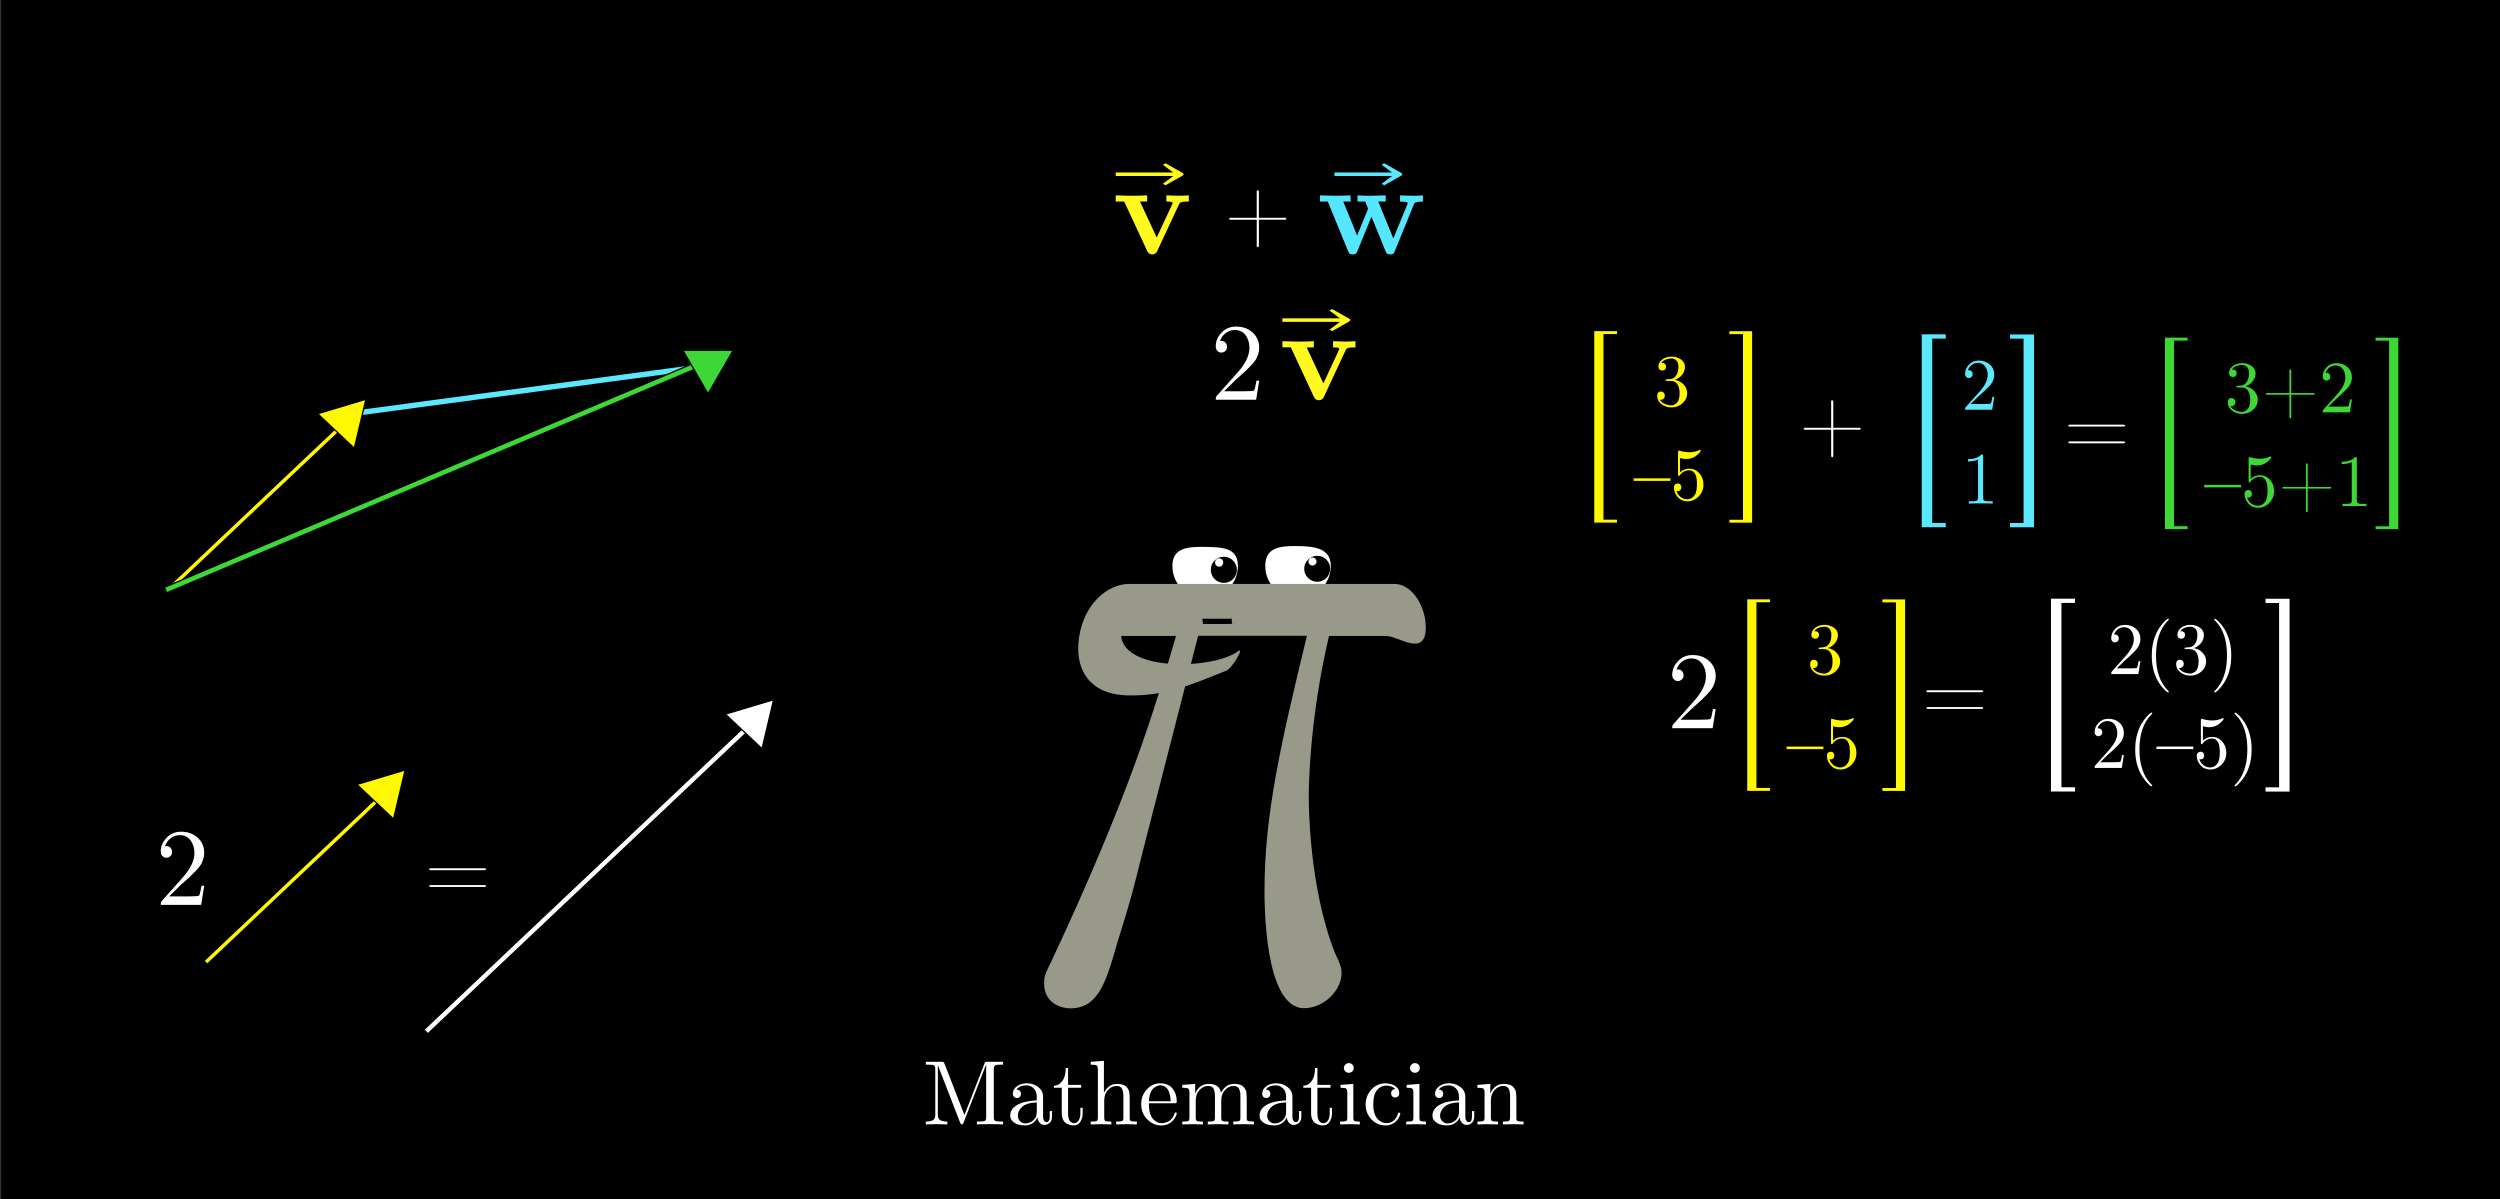 <?xml version="1.0" encoding="utf-8"?>
<!-- Generator: Adobe Illustrator 25.2.3, SVG Export Plug-In . SVG Version: 6.00 Build 0)  -->
<svg version="1.1" id="Layer_1" xmlns="http://www.w3.org/2000/svg" xmlns:xlink="http://www.w3.org/1999/xlink" x="0px" y="0px"
	 viewBox="0 0 1920 921" style="enable-background:new 0 0 1920 921;" xml:space="preserve">
<rect x="0" y="0" width="1920" height="921" fill="#333333" stroke="none"/>
<style type="text/css">
	.st0{fill:#FFFFFF;stroke:#000000;stroke-width:3;}
	.st1{fill:#999989;}
	.st2{fill:#FFFFFF;}
	.st3{fill:#FFF91F;}
	.st4{fill:#55E7FF;}
	.st5{fill:#5AE8FF;}
	.st6{fill:#FFF800;stroke:#000000;stroke-miterlimit:10;}
	.st7{fill:#3DD835;stroke:#000000;stroke-miterlimit:10;}
	.st8{fill:#FFFFFF;stroke:#000000;stroke-miterlimit:10;}
	.st9{fill:#FFF800;}
	.st10{fill:#3DD835;}
</style>
<g>
	<rect x="1.5" y="0.5" width="1919" height="920"/>
	<path d="M1920,1v919H2V1H1920 M1921,0H1v921h1920V0L1921,0z"/>
</g>
<path class="st0" d="M945.48,451.19l0.97-0.01l0.58-0.78c3.23-4.35,5.18-9.94,5.18-15.82c0-3.67-0.77-6.65-2.32-8.99
	c-1.56-2.35-3.78-3.89-6.35-4.9c-4.94-1.94-11.6-2.06-18.36-2.19l-0.17,0l0,0h-0.02c-6.22-0.06-12.66,0.04-17.54,2.06
	c-2.51,1.04-4.69,2.62-6.23,4.99c-1.53,2.36-2.31,5.35-2.31,9.03c0,5.98,1.94,11.88,5.64,16.3l0.59,0.7l0.92-0.01L945.48,451.19z"/>
<path class="st0" d="M1016.82,451.19l0.97-0.01l0.58-0.78c3.23-4.35,5.18-9.94,5.18-15.82c0-3.72-0.89-6.76-2.6-9.16
	c-1.7-2.4-4.09-4.01-6.8-5.09c-5.32-2.14-12.3-2.41-18.99-2.47h-0.01h-0.01c-6.23,0-12.41,0.26-17.04,2.48
	c-2.38,1.14-4.39,2.81-5.79,5.23c-1.38,2.4-2.08,5.38-2.08,9.03c0,5.98,1.94,11.88,5.64,16.3l0.59,0.7l0.92-0.01L1016.82,451.19z"/>
<path d="M936.12,428.9c-1.95,0.13-3.37,1.95-2.85,4.02c0.26,1.04,1.17,1.95,2.2,2.2c2.33,0.65,4.41-1.43,3.89-3.89
	c-0.26-1.17-1.17-2.08-2.33-2.33C936.77,428.9,936.51,428.9,936.12,428.9l3.76-1.3c6.23,0,11.02,5.58,9.86,12.06
	c-0.78,3.89-3.89,7-7.78,7.78c-6.36,1.3-12.06-3.63-12.06-9.86c0-5.58,4.54-9.99,9.99-9.99"/>
<path d="M1007.85,428.13c-1.69,0.13-2.98,1.43-2.98,3.11c0,1.69,1.43,3.11,3.11,3.11c1.69,0,3.11-1.43,3.11-3.11
	c0-1.69-1.43-3.11-3.11-3.11H1007.85l3.76-1.3c5.58,0,9.99,4.54,9.99,9.99c0,5.45-4.54,9.99-9.99,9.99s-9.99-4.54-9.99-9.99
	c0-5.45,4.54-9.99,9.99-9.99"/>
<path class="st1" d="M920.17,488.29h83.53c-19.97,82.75-32.56,136.71-32.56,195.85c0,10.38,0,90.14,30.35,90.14
	c15.56,0,28.79-14.01,28.79-26.59c0-3.63,0-5.19-5.19-16.21c-19.97-50.97-19.97-114.53-19.97-119.72c0-4.41,0-56.94,15.56-123.35
	h43.84c9.6,0,30.48,16.99,30.48-6.61c0-16.21-10.64-33.33-23.87-33.33H866.99c-16.99,0-36.71,16.73-38.78,45.91
	c-1.43,19.84,8.17,39.17,38.39,39.69c29.31,0.52,48.12-8.3,75.1-18.94c4.8-1.95,14.14-18.55,9.47-15.18
	c-19.59,14.53-87.68,15.82-90.14-11.54h42.15c-16.21,55.38-34.76,119.72-95.33,249.03c-5.97,11.8-5.97,13.36-5.97,17.77
	c0,15.56,13.36,19.2,19.97,19.2c21.4,0,27.37-19.2,36.19-50.2c11.8-37.74,11.8-39.17,19.2-68.74L920.17,488.29z"/>
<path d="M923.93,479.21c7.13,0,2.46,0.13,17.51,0c13.36-0.13,0.52-0.13,4.8-0.26l-0.39-4.02c-4.8,0.13,3.5,0.26-3.5,0.26
	c-5.06,0-11.02,0-18.94,0"/>
<g>
	<path class="st2" d="M711.03,863.56v-2.2c1.7,0,3.08-0.17,4.16-0.5c1.08-0.33,1.82-0.81,2.22-1.44c0.4-0.63,0.65-1.16,0.74-1.58
		c0.09-0.42,0.14-0.99,0.14-1.7v-35.19c0-1.35-0.29-2.24-0.88-2.66s-2.15-0.64-4.69-0.64h-1.69v-2.2h11.9
		c0.85,0,1.39,0.07,1.62,0.22c0.23,0.15,0.52,0.59,0.86,1.32l15.27,39.42l15.41-39.62c0.23-0.66,0.45-1.05,0.67-1.17
		c0.22-0.11,0.77-0.17,1.67-0.17h11.9v2.2h-1.65c-2.5,0-4.03,0.21-4.6,0.64c-0.57,0.42-0.86,1.31-0.86,2.66v37.08
		c0,1.35,0.29,2.25,0.86,2.68c0.57,0.43,2.11,0.65,4.6,0.65h1.65v2.2c-1.73-0.14-5.07-0.21-10.01-0.21c-4.99,0-8.35,0.07-10.08,0.21
		v-2.2h1.69c2.5,0,4.03-0.21,4.59-0.64c0.56-0.42,0.84-1.32,0.84-2.7v-40.38h-0.07l-17.3,44.57c-0.32,0.89-0.75,1.34-1.27,1.34
		c-0.57,0-1.04-0.52-1.41-1.55l-16.99-43.81h-0.07v37.94c0,0.71,0.05,1.28,0.14,1.7c0.09,0.42,0.34,0.95,0.74,1.58
		c0.4,0.63,1.14,1.11,2.22,1.44s2.46,0.5,4.16,0.5v2.2c-4.93-0.14-7.68-0.21-8.24-0.21C718.7,863.35,715.96,863.42,711.03,863.56z"
		/>
	<path class="st2" d="M775.85,856.83c0-4,2.39-7.05,7.18-9.17c2.87-1.36,7.28-2.21,13.21-2.57v-2.57c0-2.9-0.8-5.13-2.41-6.67
		c-1.61-1.54-3.43-2.31-5.46-2.31c-3.48,0-6.05,1.09-7.72,3.27c1.35,0.05,2.26,0.42,2.75,1.12s0.73,1.4,0.73,2.11
		c0,0.94-0.28,1.71-0.84,2.32c-0.56,0.61-1.32,0.91-2.27,0.91c-0.91,0-1.66-0.29-2.25-0.88c-0.6-0.58-0.89-1.39-0.89-2.42
		c0-2.29,1.04-4.2,3.11-5.71c2.07-1.51,4.58-2.27,7.54-2.27c3.98,0,7.29,1.29,9.95,3.88c0.83,0.8,1.45,1.72,1.86,2.74
		c0.41,1.03,0.64,1.88,0.69,2.55c0.05,0.67,0.07,1.67,0.07,3v14.07c0,0.27,0.05,0.64,0.14,1.1c0.09,0.46,0.35,0.98,0.77,1.56
		c0.42,0.58,0.99,0.88,1.69,0.88c1.69,0,2.52-1.5,2.49-4.5v-3.95h1.75v3.96c0,2.5-0.65,4.24-1.96,5.22
		c-1.3,0.98-2.56,1.46-3.76,1.46c-1.56,0-2.83-0.58-3.81-1.73s-1.55-2.51-1.68-4.08c-0.75,1.8-1.97,3.28-3.67,4.44
		s-3.71,1.74-6.02,1.74c-1.68,0-3.31-0.21-4.9-0.64c-1.58-0.43-3.02-1.23-4.33-2.42C776.51,860.11,775.85,858.62,775.85,856.83z
		 M781.7,856.76c0,1.76,0.57,3.21,1.72,4.34c1.14,1.13,2.52,1.7,4.13,1.7c2.08,0,4.05-0.76,5.91-2.29c1.86-1.53,2.79-3.8,2.79-6.81
		v-7.06c-5.19,0.18-8.92,1.31-11.17,3.38C782.83,852.09,781.7,854.34,781.7,856.76z"/>
	<path class="st2" d="M809.45,835.39v-1.55c2.15-0.09,3.95-0.9,5.38-2.42c1.43-1.52,2.4-3.23,2.89-5.11
		c0.49-1.88,0.76-3.91,0.81-6.09h1.75v12.96h10.08v2.2h-10.08v19.59c0,5.07,1.58,7.61,4.75,7.61c1.35,0,2.48-0.69,3.37-2.08
		s1.34-3.32,1.34-5.8v-3.89h1.75v4.02c0,2.54-0.58,4.76-1.75,6.66c-1.17,1.9-2.91,2.85-5.23,2.85c-0.85,0-1.69-0.11-2.53-0.33
		s-1.8-0.61-2.89-1.17c-1.09-0.56-1.97-1.54-2.65-2.92c-0.68-1.39-1.01-3.09-1.01-5.11v-19.43H809.45z"/>
	<path class="st2" d="M837.69,863.56v-2.2c2.5,0,4.03-0.15,4.61-0.46s0.86-1.22,0.86-2.73v-36.6c0-1.74-0.3-2.83-0.91-3.26
		c-0.61-0.43-2.13-0.65-4.56-0.65v-2.2l10.11-0.76v24.48h0.07c0.76-1.69,1.98-3.24,3.68-4.64c1.7-1.4,3.85-2.1,6.47-2.1
		c3.53,0,6,0.87,7.39,2.61c1.03,1.17,1.66,2.41,1.87,3.71c0.22,1.31,0.33,3.65,0.33,7.04v13.43c0.05,0.98,0.45,1.59,1.2,1.8
		c0.76,0.22,2.19,0.33,4.3,0.33v2.2c-4.79-0.14-7.43-0.21-7.91-0.21c-0.37,0-3.02,0.07-7.94,0.21v-2.2c2.5,0,4.04-0.15,4.63-0.46
		c0.58-0.31,0.88-1.22,0.88-2.73v-16.38c0-2.38-0.37-4.28-1.1-5.68c-0.73-1.41-2.11-2.11-4.13-2.11c-2.43,0-4.62,1.02-6.57,3.06
		s-2.92,4.77-2.92,8.21v12.91c0,1.51,0.29,2.42,0.88,2.73c0.58,0.31,2.11,0.46,4.59,0.46v2.2c-4.79-0.14-7.42-0.21-7.88-0.21
		C845.27,863.35,842.62,863.42,837.69,863.56z"/>
	<path class="st2" d="M876.45,848.05c0-4.42,1.42-8.21,4.26-11.35c2.84-3.14,6.3-4.71,10.39-4.71c4.13,0,7.26,1.33,9.41,4
		c2.14,2.67,3.22,5.92,3.22,9.75c0,0.74-0.09,1.19-0.27,1.33c-0.18,0.14-0.68,0.22-1.48,0.22h-19.67c0,4.8,0.71,8.33,2.13,10.58
		c1.97,3.15,4.62,4.72,7.94,4.72c0.46,0,0.97-0.05,1.52-0.14c0.55-0.09,1.4-0.34,2.53-0.74c1.13-0.4,2.19-1.14,3.19-2.22
		c0.99-1.08,1.78-2.47,2.36-4.17c0.13-0.67,0.42-0.99,0.86-0.96c0.6,0,0.89,0.28,0.89,0.83c0,0.41-0.22,1.08-0.67,2.01
		c-0.45,0.93-1.1,1.94-1.94,3.04c-0.85,1.1-2.09,2.06-3.73,2.88c-1.64,0.82-3.44,1.24-5.42,1.24c-4.13,0-7.74-1.56-10.85-4.69
		C878,856.53,876.45,852.66,876.45,848.05z M882.36,845.75h16.71c0-0.98-0.09-2.02-0.26-3.12c-0.17-1.1-0.5-2.41-1-3.93
		c-0.49-1.52-1.31-2.76-2.46-3.72c-1.15-0.96-2.57-1.44-4.26-1.44c-0.76,0-1.54,0.16-2.36,0.48c-0.81,0.32-1.71,0.87-2.7,1.65
		c-0.99,0.78-1.82,2.05-2.51,3.81C882.84,841.23,882.45,843.32,882.36,845.75z"/>
	<path class="st2" d="M907.98,863.56v-2.2c2.51,0,4.06-0.15,4.64-0.46c0.58-0.31,0.87-1.22,0.87-2.73v-18.86
		c0-1.74-0.31-2.83-0.92-3.26c-0.61-0.44-2.14-0.65-4.59-0.65v-2.2l9.91-0.76l0,7.39c2.21-4.93,5.69-7.39,10.44-7.39
		c5.51,0,8.64,2.29,9.4,6.87c0.8-1.79,2.05-3.38,3.73-4.78c1.69-1.4,3.85-2.1,6.48-2.1c3.53,0,6,0.87,7.39,2.61
		c1.03,1.17,1.65,2.41,1.86,3.71c0.21,1.31,0.31,3.65,0.31,7.04v13.43c0.05,0.98,0.45,1.59,1.2,1.8c0.76,0.22,2.19,0.33,4.3,0.33
		v2.2c-4.79-0.14-7.42-0.21-7.88-0.21c-0.37,0-3.03,0.07-7.98,0.21v-2.2c2.5,0,4.04-0.15,4.63-0.46c0.58-0.31,0.88-1.22,0.88-2.73
		v-16.38c0-2.38-0.37-4.28-1.1-5.68c-0.73-1.41-2.11-2.11-4.13-2.11c-2.43,0-4.62,1.02-6.57,3.06c-1.95,2.04-2.92,4.77-2.92,8.21
		v12.91c0,1.51,0.29,2.42,0.88,2.73c0.58,0.31,2.13,0.46,4.63,0.46v2.2c-4.79-0.14-7.43-0.21-7.91-0.21c-0.37,0-3.02,0.07-7.94,0.21
		v-2.2c2.5,0,4.04-0.15,4.63-0.46c0.58-0.31,0.88-1.22,0.88-2.73v-16.38c0-2.38-0.37-4.28-1.1-5.68c-0.74-1.41-2.11-2.11-4.14-2.11
		c-2.44,0-4.63,1.02-6.58,3.06s-2.93,4.77-2.93,8.21v12.91c0,1.51,0.29,2.42,0.88,2.73c0.59,0.31,2.13,0.46,4.62,0.46v2.2
		c-4.8-0.14-7.43-0.21-7.89-0.21C915.58,863.35,912.92,863.42,907.98,863.56z"/>
	<path class="st2" d="M967.34,856.83c0-4,2.39-7.05,7.18-9.17c2.87-1.36,7.28-2.21,13.21-2.57v-2.57c0-2.9-0.8-5.13-2.41-6.67
		c-1.61-1.54-3.43-2.31-5.46-2.31c-3.48,0-6.05,1.09-7.72,3.27c1.35,0.05,2.26,0.42,2.75,1.12c0.49,0.7,0.73,1.4,0.73,2.11
		c0,0.94-0.28,1.71-0.84,2.32c-0.56,0.61-1.32,0.91-2.27,0.91c-0.91,0-1.66-0.29-2.25-0.88c-0.6-0.58-0.89-1.39-0.89-2.42
		c0-2.29,1.04-4.2,3.11-5.71c2.07-1.51,4.58-2.27,7.54-2.27c3.98,0,7.29,1.29,9.95,3.88c0.83,0.8,1.45,1.72,1.86,2.74
		c0.42,1.03,0.64,1.88,0.69,2.55c0.05,0.67,0.07,1.67,0.07,3v14.07c0,0.27,0.04,0.64,0.14,1.1c0.09,0.46,0.35,0.98,0.77,1.56
		c0.42,0.58,0.99,0.88,1.69,0.88c1.69,0,2.52-1.5,2.49-4.5v-3.95h1.75v3.96c0,2.5-0.65,4.24-1.96,5.22
		c-1.3,0.98-2.56,1.46-3.76,1.46c-1.56,0-2.83-0.58-3.81-1.73s-1.54-2.51-1.68-4.08c-0.75,1.8-1.97,3.28-3.67,4.44
		s-3.71,1.74-6.02,1.74c-1.68,0-3.31-0.21-4.9-0.64c-1.58-0.43-3.02-1.23-4.33-2.42C968,860.11,967.34,858.62,967.34,856.83z
		 M973.19,856.76c0,1.76,0.57,3.21,1.72,4.34c1.14,1.13,2.52,1.7,4.13,1.7c2.08,0,4.05-0.76,5.91-2.29c1.86-1.53,2.79-3.8,2.79-6.81
		v-7.06c-5.19,0.18-8.92,1.31-11.17,3.38C974.31,852.09,973.19,854.34,973.19,856.76z"/>
	<path class="st2" d="M1000.94,835.39v-1.55c2.16-0.09,3.95-0.9,5.38-2.42s2.4-3.23,2.89-5.11c0.49-1.88,0.76-3.91,0.81-6.09h1.75
		v12.96h10.08v2.2h-10.08v19.59c0,5.07,1.58,7.61,4.75,7.61c1.35,0,2.48-0.69,3.37-2.08c0.89-1.39,1.34-3.32,1.34-5.8v-3.89h1.75
		v4.02c0,2.54-0.58,4.76-1.75,6.66c-1.17,1.9-2.91,2.85-5.23,2.85c-0.85,0-1.69-0.11-2.53-0.33s-1.8-0.61-2.89-1.17
		c-1.09-0.56-1.97-1.54-2.65-2.92c-0.68-1.39-1.01-3.09-1.01-5.11v-19.43H1000.94z"/>
	<path class="st2" d="M1029.25,863.56v-2.2c2.5,0,4.04-0.15,4.61-0.46c0.57-0.31,0.86-1.22,0.86-2.73v-18.92
		c0-1.74-0.29-2.82-0.88-3.23c-0.58-0.41-2.02-0.62-4.32-0.62v-2.2l9.83-0.76v25.8c0,1.4,0.25,2.27,0.76,2.61
		c0.5,0.34,1.9,0.52,4.2,0.52v2.2c-4.79-0.14-7.23-0.21-7.33-0.21C1036.34,863.35,1033.76,863.42,1029.25,863.56z M1032.1,820.16
		c0-0.94,0.38-1.79,1.13-2.56c0.75-0.77,1.65-1.15,2.68-1.15c1.04,0,1.92,0.35,2.65,1.05c0.73,0.7,1.1,1.59,1.1,2.68
		s-0.37,1.98-1.1,2.68c-0.73,0.7-1.62,1.05-2.65,1.05c-1.11,0-2.02-0.38-2.74-1.13C1032.46,822.02,1032.1,821.15,1032.1,820.16z"/>
	<path class="st2" d="M1053.28,859.7c-2.98-3.1-4.47-6.89-4.47-11.36c0-4.47,1.47-8.31,4.4-11.53c2.93-3.22,6.56-4.82,10.87-4.82
		c2.81,0,5.27,0.68,7.39,2.05c2.11,1.36,3.17,3.2,3.17,5.52c0,1.03-0.29,1.84-0.88,2.42c-0.58,0.58-1.33,0.88-2.23,0.88
		c-0.96,0-1.73-0.3-2.3-0.92c-0.57-0.61-0.85-1.39-0.85-2.33c0-0.41,0.07-0.83,0.2-1.24c0.13-0.41,0.45-0.84,0.96-1.28
		c0.5-0.44,1.19-0.69,2.06-0.76c-1.66-1.73-4.09-2.59-7.31-2.59c-0.05,0-0.09,0-0.14,0c-2.38,0-4.56,1.13-6.53,3.38
		c-1.97,2.25-2.96,5.95-2.96,11.1c0,2.69,0.33,5.02,0.98,6.98s1.52,3.45,2.6,4.46c1.08,1.01,2.14,1.75,3.2,2.22
		c1.05,0.47,2.1,0.71,3.13,0.71c4.54,0,7.58-2.47,9.11-7.43c0.13-0.46,0.41-0.69,0.83-0.69c0.61,0,0.92,0.23,0.92,0.69
		c0,0.23-0.09,0.64-0.27,1.24c-0.18,0.6-0.55,1.36-1.12,2.3c-0.56,0.94-1.24,1.82-2.04,2.63c-0.8,0.81-1.9,1.52-3.31,2.11
		c-1.41,0.6-2.99,0.89-4.75,0.89C1059.82,864.35,1056.26,862.8,1053.28,859.7z"/>
	<path class="st2" d="M1080,863.56v-2.2c2.5,0,4.04-0.15,4.61-0.46c0.57-0.31,0.86-1.22,0.86-2.73v-18.92
		c0-1.74-0.29-2.82-0.88-3.23c-0.58-0.41-2.02-0.62-4.32-0.62v-2.2l9.84-0.76v25.8c0,1.4,0.25,2.27,0.76,2.61
		c0.5,0.34,1.9,0.52,4.2,0.52v2.2c-4.79-0.14-7.23-0.21-7.33-0.21C1087.1,863.35,1084.52,863.42,1080,863.56z M1082.86,820.16
		c0-0.94,0.38-1.79,1.13-2.56c0.75-0.77,1.65-1.15,2.68-1.15s1.92,0.35,2.66,1.05c0.73,0.7,1.1,1.59,1.1,2.68s-0.37,1.98-1.1,2.68
		c-0.73,0.7-1.62,1.05-2.65,1.05c-1.11,0-2.02-0.38-2.74-1.13S1082.86,821.15,1082.86,820.16z"/>
	<path class="st2" d="M1100.12,856.83c0-4,2.39-7.05,7.18-9.17c2.87-1.36,7.28-2.21,13.21-2.57v-2.57c0-2.9-0.8-5.13-2.41-6.67
		c-1.61-1.54-3.42-2.31-5.46-2.31c-3.48,0-6.05,1.09-7.72,3.27c1.35,0.05,2.26,0.42,2.75,1.12c0.49,0.7,0.73,1.4,0.73,2.11
		c0,0.94-0.28,1.71-0.84,2.32c-0.56,0.61-1.32,0.91-2.27,0.91c-0.91,0-1.66-0.29-2.25-0.88c-0.6-0.58-0.89-1.39-0.89-2.42
		c0-2.29,1.04-4.2,3.11-5.71c2.07-1.51,4.58-2.27,7.54-2.27c3.98,0,7.29,1.29,9.95,3.88c0.83,0.8,1.45,1.72,1.87,2.74
		s0.64,1.88,0.69,2.55c0.05,0.67,0.07,1.67,0.07,3v14.07c0,0.27,0.05,0.64,0.14,1.1c0.09,0.46,0.35,0.98,0.77,1.56
		s0.99,0.88,1.69,0.88c1.68,0,2.52-1.5,2.49-4.5v-3.95h1.75v3.96c0,2.5-0.65,4.24-1.96,5.22c-1.3,0.98-2.56,1.46-3.76,1.46
		c-1.56,0-2.83-0.58-3.81-1.73s-1.55-2.51-1.68-4.08c-0.75,1.8-1.97,3.28-3.67,4.44s-3.71,1.74-6.02,1.74
		c-1.68,0-3.31-0.21-4.89-0.64c-1.58-0.43-3.02-1.23-4.33-2.42S1100.12,858.62,1100.12,856.83z M1105.97,856.76
		c0,1.76,0.57,3.21,1.72,4.34c1.14,1.13,2.52,1.7,4.13,1.7c2.08,0,4.05-0.76,5.91-2.29c1.86-1.53,2.79-3.8,2.79-6.81v-7.06
		c-5.19,0.18-8.92,1.31-11.17,3.38C1107.1,852.09,1105.97,854.34,1105.97,856.76z"/>
	<path class="st2" d="M1134.62,863.56v-2.2c2.51,0,4.06-0.15,4.64-0.46c0.58-0.31,0.87-1.22,0.87-2.73v-18.86
		c0-1.74-0.31-2.83-0.92-3.26c-0.61-0.44-2.14-0.65-4.59-0.65v-2.2l9.91-0.76l0,7.39c2.21-4.93,5.69-7.39,10.44-7.39
		c3.53,0,6,0.87,7.4,2.61c1.03,1.17,1.66,2.41,1.88,3.71c0.22,1.31,0.33,3.65,0.33,7.04v13.43c0.05,0.98,0.45,1.59,1.2,1.8
		c0.76,0.22,2.19,0.33,4.3,0.33v2.2c-4.79-0.14-7.43-0.21-7.91-0.21c-0.37,0-3.01,0.07-7.94,0.21v-2.2c2.5,0,4.04-0.15,4.63-0.46
		c0.58-0.31,0.88-1.22,0.88-2.73v-16.38c0-2.38-0.37-4.28-1.1-5.68c-0.74-1.41-2.11-2.11-4.14-2.11c-2.44,0-4.63,1.02-6.58,3.06
		s-2.93,4.77-2.93,8.21v12.91c0,1.51,0.29,2.42,0.88,2.73c0.59,0.31,2.13,0.46,4.62,0.46v2.2c-4.8-0.14-7.43-0.21-7.89-0.21
		C1142.21,863.35,1139.56,863.42,1134.62,863.56z"/>
</g>
<g>
	<path class="st3" d="M856.87,154.79v-4.75c0.66,0,2.48,0.05,5.46,0.15c2.98,0.1,5.02,0.15,6.11,0.15c5.01,0,9.2-0.1,12.56-0.3v4.75
		h-5.49l12.86,27.64l11.77-25.32c0.33-0.66,0.49-1.07,0.49-1.24c0-0.72-1.48-1.09-4.45-1.09c-0.13,0-0.26,0-0.4,0v-4.75
		c4.25,0.2,7.32,0.3,9.2,0.3c2.77,0,5.44-0.1,8.01-0.3v4.75c-2.97,0-4.87,0.15-5.71,0.44c-0.84,0.3-1.44,0.86-1.8,1.68l-16.81,36.05
		c-0.76,1.62-2.01,2.42-3.76,2.42c-1.75,0-3.02-0.84-3.81-2.52l-17.75-38.08H856.87z"/>
</g>
<g>
	<path class="st3" d="M856.86,132.47h44.21l-8.02-5.96l2.07-1.13l13.75,7.8v1.31l-13.75,7.8l-2.07-1.13l8.02-5.98h-44.21V132.47z"/>
</g>
<g>
	<path class="st4" d="M1013.77,154.79v-4.75c6.89,0.2,10.57,0.3,11.03,0.3c4.19,0,8.34-0.1,12.46-0.3v4.75h-5.64l10.63,26.11
		l7.96-19.43c0.26-0.82,0.41-1.27,0.45-1.33c0-0.2-0.71-1.98-2.13-5.34h-5.98v-4.75c3.23,0.2,6.61,0.3,10.14,0.3
		c1.22,0,5.06-0.1,11.52-0.3v4.75h-5.69l11.57,28.34l10.63-25.91c0-0.07,0.05-0.18,0.15-0.35c0.1-0.16,0.17-0.33,0.2-0.49
		c0.03-0.16,0.05-0.28,0.05-0.35c0-0.82-1.96-1.24-5.88-1.24v-4.75c4.45,0.2,7.7,0.3,9.74,0.3c2.83,0,5.44-0.1,7.81-0.3v4.75
		c-1.88,0-3.31,0.1-4.3,0.3c-0.99,0.2-1.62,0.42-1.88,0.67c-0.26,0.25-0.51,0.63-0.74,1.16l-14.59,35.75
		c-0.26,0.76-0.49,1.29-0.69,1.58c-0.2,0.3-0.54,0.56-1.01,0.79c-0.48,0.23-1.11,0.35-1.9,0.35c-1.16,0-1.95-0.2-2.4-0.59
		c-0.45-0.4-0.87-1.1-1.26-2.13l-10.73-26.26l-10.73,26.26c-0.26,0.76-0.5,1.29-0.72,1.58c-0.21,0.3-0.55,0.56-1.01,0.79
		c-0.46,0.23-1.11,0.35-1.93,0.35c-1.15,0-1.95-0.2-2.37-0.59s-0.86-1.1-1.29-2.13l-15.48-37.88H1013.77z"/>
</g>
<g>
	<path class="st5" d="M1024.86,132.47h44.21l-8.02-5.96l2.07-1.13l13.75,7.8v1.31l-13.75,7.8l-2.07-1.13l8.02-5.98h-44.21V132.47z"
		/>
</g>
<g>
	<path class="st3" d="M984.87,266.79v-4.75c0.66,0,2.48,0.05,5.46,0.15c2.98,0.1,5.02,0.15,6.11,0.15c5.01,0,9.2-0.1,12.56-0.3v4.75
		h-5.49l12.86,27.64l11.77-25.32c0.33-0.66,0.49-1.07,0.49-1.24c0-0.72-1.48-1.09-4.45-1.09c-0.13,0-0.26,0-0.4,0v-4.75
		c4.25,0.2,7.32,0.3,9.2,0.3c2.77,0,5.44-0.1,8.01-0.3v4.75c-2.97,0-4.87,0.15-5.71,0.44c-0.84,0.3-1.44,0.86-1.8,1.68l-16.81,36.05
		c-0.76,1.62-2.01,2.42-3.76,2.42c-1.75,0-3.02-0.84-3.81-2.52l-17.75-38.08H984.87z"/>
</g>
<g>
	<path class="st3" d="M984.86,244.47h44.21l-8.02-5.96l2.07-1.13l13.75,7.8v1.31l-13.75,7.8l-2.07-1.13l8.02-5.98h-44.21V244.47z"/>
</g>
<g>
	<path class="st2" d="M944.05,167.99c0-0.53,0.53-0.79,1.58-0.79c0.13,0,0.31,0.01,0.53,0.03c0.23,0.02,0.36,0.03,0.4,0.03h18.61
		v-18.7c0-0.04-0.01-0.17-0.03-0.37c-0.02-0.2-0.03-0.37-0.03-0.5c0-1.06,0.28-1.58,0.85-1.58c0.57,0,0.85,0.53,0.85,1.58v19.57
		h18.64c0.04,0,0.17-0.01,0.39-0.03c0.21-0.02,0.39-0.03,0.52-0.03c1.01,0,1.52,0.26,1.53,0.79c0.01,0.53-0.52,0.79-1.6,0.79
		c-0.13,0-0.29-0.01-0.48-0.03c-0.19-0.02-0.31-0.03-0.35-0.03h-18.64v19.64c0,1.01-0.29,1.52-0.85,1.52
		c-0.57,0-0.85-0.53-0.85-1.58c0-0.13,0.01-0.3,0.03-0.5c0.02-0.2,0.03-0.33,0.03-0.37v-18.7h-18.61c-0.04,0-0.19,0.01-0.44,0.03
		c-0.25,0.02-0.44,0.03-0.56,0.03C944.56,168.78,944.05,168.52,944.05,167.99z"/>
</g>
<g>
	<path class="st2" d="M933.69,307.01c0-1.02,0.05-1.68,0.14-1.98c0.09-0.3,0.36-0.69,0.79-1.15l16.07-18.05
		c5.92-6.66,8.88-12.89,8.88-18.7c0-3.75-0.98-6.97-2.95-9.66c-1.97-2.69-4.76-4.03-8.36-4.03c-2.45,0-4.72,0.75-6.79,2.24
		c-2.07,1.5-3.58,3.58-4.54,6.24c0.16-0.05,0.53-0.08,1.09-0.08c1.37,0,2.45,0.44,3.21,1.33c0.77,0.89,1.15,1.93,1.15,3.12
		c0,1.52-0.48,2.65-1.44,3.39c-0.96,0.74-1.91,1.1-2.85,1.1c-0.38,0-0.82-0.04-1.31-0.12c-0.5-0.08-1.14-0.52-1.92-1.31
		c-0.78-0.79-1.17-1.89-1.17-3.31c0-3.92,1.48-7.44,4.43-10.56s6.69-4.68,11.2-4.68c5.11,0,9.35,1.53,12.71,4.59
		c3.36,3.06,5.04,6.97,5.04,11.74c0,1.68-0.25,3.28-0.76,4.81c-0.5,1.53-1.09,2.88-1.76,4.06c-0.67,1.18-1.9,2.72-3.7,4.62
		c-1.8,1.9-3.42,3.52-4.87,4.87c-1.45,1.35-3.79,3.45-7.03,6.31l-8.87,8.7h15.1c4.91,0,7.56-0.22,7.94-0.66
		c0.55-0.8,1.16-3.3,1.84-7.5h2.1l-2.34,14.67H933.69z"/>
</g>
<rect x="192.44" y="299.91" transform="matrix(0.687 0.727 -0.727 0.687 345.385 -18.623)" class="st6" width="3.71" height="183"/>
<polygon class="st5" points="533.1,284.47 532.2,280.4 274.76,315 275.66,319.08 "/>
<polygon class="st6" points="281.01,306.63 243.96,317.74 272.11,344.27 "/>
<rect x="335.38" y="135.06" transform="matrix(-0.39 -0.921 0.921 -0.39 134.383 816.878)" class="st7" width="4.57" height="457.77"/>
<polygon class="st7" points="563.1,268.97 524.42,268.97 543.76,302.47 "/>
<rect x="222.57" y="584.63" transform="matrix(0.687 0.727 -0.727 0.687 561.79 48.668)" class="st6" width="3.71" height="183"/>
<polygon class="st6" points="311.14,591.35 274.09,602.46 302.24,628.99 "/>
<rect x="448.16" y="505.89" transform="matrix(0.687 0.727 -0.727 0.687 632.159 -115.736)" class="st8" width="4.41" height="339.37"/>
<polygon class="st8" points="594.14,537.35 557.09,548.46 585.24,574.99 "/>
<g>
	<path class="st2" d="M123.45,694.96c0-1.02,0.05-1.67,0.14-1.98c0.09-0.3,0.36-0.69,0.79-1.15l16.07-18.05
		c5.92-6.66,8.88-12.89,8.88-18.7c0-3.75-0.98-6.97-2.95-9.66c-1.97-2.68-4.76-4.03-8.36-4.03c-2.45,0-4.72,0.75-6.79,2.25
		c-2.07,1.5-3.58,3.58-4.54,6.24c0.16-0.05,0.53-0.08,1.09-0.08c1.38,0,2.45,0.44,3.21,1.33c0.77,0.89,1.15,1.93,1.15,3.12
		c0,1.52-0.48,2.65-1.44,3.39c-0.96,0.74-1.91,1.1-2.85,1.1c-0.38,0-0.82-0.04-1.31-0.12c-0.5-0.08-1.14-0.52-1.92-1.31
		c-0.78-0.79-1.17-1.89-1.17-3.31c0-3.92,1.48-7.44,4.43-10.56c2.95-3.12,6.69-4.68,11.21-4.68c5.11,0,9.35,1.53,12.71,4.58
		c3.36,3.06,5.04,6.97,5.04,11.74c0,1.68-0.25,3.28-0.76,4.8c-0.5,1.53-1.09,2.88-1.76,4.06c-0.67,1.18-1.9,2.72-3.7,4.62
		c-1.8,1.9-3.42,3.52-4.87,4.87c-1.45,1.35-3.79,3.45-7.03,6.31l-8.87,8.7h15.1c4.91,0,7.56-0.22,7.94-0.66
		c0.55-0.8,1.16-3.3,1.84-7.5h2.1l-2.34,14.67H123.45z"/>
</g>
<g>
	<path class="st2" d="M329.62,667.59c0-0.52,0.46-0.76,1.39-0.74h40.34c1.31,0,1.98,0.25,2,0.74c0,0.47-0.56,0.71-1.68,0.71h-40.73
		C330.06,668.3,329.62,668.06,329.62,667.59z M329.62,680.48c0.04-0.51,0.48-0.77,1.32-0.77h40.47c1.27,0,1.91,0.24,1.93,0.71
		c0,0.52-0.6,0.76-1.81,0.74h-40.15C330.21,681.18,329.62,680.96,329.62,680.48z"/>
</g>
<g>
	<path class="st9" d="M1272.72,304c0-1.14,0.27-1.97,0.8-2.51c0.54-0.54,1.15-0.81,1.84-0.81c0.88,0,1.63,0.28,2.26,0.85
		c0.63,0.57,0.94,1.35,0.94,2.33c0,1.06-0.37,1.89-1.11,2.48c-0.74,0.6-1.63,0.82-2.67,0.67c0.91,1.5,2.21,2.59,3.89,3.27
		c1.68,0.68,3.3,1.02,4.86,1.02c1.63,0,3.1-0.7,4.43-2.11c1.32-1.4,1.98-3.83,1.98-7.27c0-2.9-0.57-5.19-1.71-6.86
		c-1.14-1.67-2.83-2.51-5.06-2.51h-2.5c-0.64,0-1.06-0.03-1.25-0.08c-0.19-0.05-0.28-0.23-0.28-0.53c0-0.35,0.34-0.57,1.03-0.64
		c0.57,0,1.31-0.05,2.22-0.16c2.2-0.07,3.89-1.07,5.05-3c1.06-1.79,1.58-3.97,1.58-6.53c0-2.29-0.55-3.91-1.65-4.87
		c-1.1-0.96-2.36-1.44-3.79-1.44c-1.34,0-2.74,0.27-4.21,0.8c-1.47,0.54-2.6,1.4-3.4,2.6c2.37,0,3.55,0.97,3.55,2.91
		c0,0.85-0.27,1.55-0.8,2.1c-0.53,0.56-1.23,0.83-2.11,0.83c-0.84,0-1.54-0.27-2.1-0.8c-0.56-0.54-0.84-1.26-0.84-2.19
		c0-2.14,0.97-3.96,2.91-5.44c1.94-1.48,4.34-2.23,7.2-2.23c2.76,0,5.16,0.73,7.2,2.2c2.04,1.47,3.06,3.33,3.06,5.58
		c0,2.25-0.72,4.3-2.16,6.14c-1.44,1.84-3.31,3.15-5.6,3.91c2.88,0.57,5.18,1.82,6.9,3.75s2.58,4.08,2.58,6.44
		c0,2.97-1.16,5.54-3.49,7.71s-5.19,3.27-8.59,3.27c-3,0-5.58-0.85-7.74-2.55C1273.8,308.65,1272.72,306.53,1272.72,304z"/>
</g>
<g>
	<path class="st9" d="M1254.63,369.31v-1.94h28.29v1.94H1254.63z"/>
	<path class="st9" d="M1285.58,374.48c0-1.19,0.33-2.01,0.98-2.47c0.66-0.46,1.33-0.69,2.03-0.69c0.82,0,1.47,0.29,1.95,0.86
		c0.48,0.57,0.72,1.26,0.72,2.06c0,0.8-0.24,1.48-0.72,2.06c-0.48,0.57-1.13,0.86-1.95,0.86c-0.46,0-0.8-0.04-1.04-0.11
		c0.49,1.73,1.5,3.22,3,4.47c1.51,1.25,3.26,1.87,5.25,1.87c2.53,0,4.56-1.25,6.08-3.76c0.91-1.62,1.36-4.27,1.36-7.95
		c0-3.09-0.34-5.41-1.03-6.95c-1.05-2.35-2.66-3.53-4.83-3.53c-3.06,0-5.5,1.28-7.3,3.84c-0.2,0.32-0.42,0.49-0.65,0.51
		c-0.33,0-0.54-0.1-0.61-0.32s-0.11-0.6-0.11-1.17V347.4c0-0.9,0.18-1.35,0.55-1.35c0.15,0,0.38,0.04,0.69,0.12
		c2.38,0.76,4.89,1.14,7.53,1.15c2.71,0,5.29-0.55,7.72-1.66c0.18-0.11,0.33-0.17,0.44-0.17c0.37,0,0.56,0.21,0.58,0.64
		c0,0.15-0.15,0.44-0.46,0.89c-0.31,0.45-0.79,0.98-1.44,1.6s-1.4,1.23-2.24,1.82c-0.84,0.59-1.87,1.09-3.09,1.48
		c-1.22,0.4-2.5,0.6-3.85,0.6c-1.6,0-3.23-0.25-4.87-0.75v11c1.96-1.89,4.36-2.83,7.21-2.83c3.02,0,5.58,1.19,7.66,3.58
		c2.08,2.38,3.12,5.24,3.12,8.56c0,3.64-1.23,6.7-3.69,9.19c-2.46,2.49-5.35,3.73-8.67,3.73c-3.05,0-5.53-1.09-7.45-3.28
		C1286.54,379.53,1285.58,377.12,1285.58,374.48z"/>
</g>
<g>
	<path class="st6" d="M1223.89,401.88V253.79h18.46v3.26h-10.4v141.57h10.4v3.26H1223.89z"/>
</g>
<g>
	<path class="st6" d="M1327.7,398.68h10.4V257.11h-10.4v-3.26h18.46v148.08h-18.46V398.68z"/>
</g>
<g>
	<path class="st2" d="M1385.21,329.28c0-0.53,0.53-0.79,1.58-0.79c0.13,0,0.31,0.01,0.53,0.03c0.23,0.02,0.36,0.03,0.4,0.03h18.61
		v-18.7c0-0.04-0.01-0.17-0.03-0.37c-0.02-0.2-0.03-0.37-0.03-0.5c0-1.06,0.28-1.58,0.85-1.58c0.57,0,0.85,0.53,0.85,1.58v19.57
		h18.64c0.04,0,0.17-0.01,0.39-0.03c0.21-0.02,0.39-0.03,0.52-0.03c1.01,0,1.52,0.26,1.53,0.79c0.01,0.53-0.52,0.79-1.6,0.79
		c-0.13,0-0.29-0.01-0.48-0.03c-0.19-0.02-0.31-0.03-0.35-0.03h-18.64v19.64c0,1.01-0.29,1.52-0.85,1.52
		c-0.57,0-0.85-0.53-0.85-1.58c0-0.13,0.01-0.3,0.03-0.5c0.02-0.2,0.03-0.33,0.03-0.37v-18.7h-18.61c-0.04,0-0.19,0.01-0.44,0.03
		c-0.25,0.02-0.44,0.03-0.56,0.03C1385.71,330.07,1385.21,329.81,1385.21,329.28z"/>
</g>
<g>
	<g>
		<path class="st5" d="M1509.16,314.66c0-0.68,0.03-1.13,0.1-1.33c0.06-0.2,0.24-0.46,0.53-0.78l10.79-12.12
			c3.98-4.47,5.97-8.66,5.97-12.56c0-2.52-0.66-4.69-1.98-6.49c-1.32-1.8-3.2-2.71-5.62-2.71c-1.65,0-3.17,0.5-4.56,1.51
			c-1.39,1.01-2.41,2.4-3.05,4.19c0.11-0.04,0.35-0.06,0.73-0.06c0.92,0,1.64,0.3,2.16,0.89c0.52,0.6,0.77,1.29,0.77,2.1
			c0,1.02-0.32,1.78-0.96,2.28c-0.64,0.49-1.28,0.74-1.92,0.74c-0.25,0-0.55-0.03-0.88-0.08c-0.34-0.06-0.77-0.35-1.29-0.88
			c-0.53-0.53-0.79-1.27-0.79-2.22c0-2.63,0.99-5,2.98-7.09s4.49-3.15,7.53-3.15c3.43,0,6.28,1.03,8.54,3.08
			c2.26,2.05,3.38,4.68,3.38,7.89c0,1.13-0.17,2.2-0.51,3.23c-0.34,1.02-0.73,1.94-1.18,2.73c-0.45,0.79-1.28,1.83-2.49,3.1
			c-1.21,1.27-2.3,2.36-3.27,3.27s-2.55,2.32-4.72,4.24l-5.96,5.85h10.15c3.3,0,5.08-0.15,5.33-0.44c0.37-0.53,0.78-2.21,1.24-5.04
			h1.41l-1.57,9.85H1509.16z"/>
	</g>
</g>
<g>
	<g>
		<path class="st5" d="M1511.39,354.4v-1.77c4.58,0,8.05-1.21,10.41-3.63c0.6,0,0.96,0.07,1.06,0.22c0.1,0.15,0.16,0.56,0.16,1.25
			v31.78c0,1.12,0.29,1.86,0.86,2.21c0.58,0.35,2.12,0.53,4.63,0.53h1.87v1.77c-1.33-0.11-4.39-0.17-9.19-0.17
			c-4.8,0-7.85,0.06-9.16,0.17v-1.77h1.8c2.38,0,3.86-0.17,4.43-0.51c0.57-0.34,0.86-1.08,0.86-2.23V352.9
			C1517.06,353.9,1514.49,354.4,1511.39,354.4z"/>
	</g>
</g>
<g>
	<g>
		<path class="st5" d="M1475.89,404.88V256.79h18.46v3.26h-10.4v141.57h10.4v3.26H1475.89z"/>
	</g>
</g>
<g>
	<g>
		<path class="st5" d="M1543.7,401.68h10.4V260.11h-10.4v-3.26h18.46v148.08h-18.46V401.68z"/>
	</g>
</g>
<g>
	<path class="st2" d="M1588.44,326.88c0-0.52,0.46-0.76,1.39-0.74h40.34c1.31,0,1.98,0.25,2,0.74c0,0.47-0.56,0.71-1.68,0.71h-40.73
		C1588.88,327.59,1588.44,327.35,1588.44,326.88z M1588.44,339.78c0.04-0.51,0.48-0.77,1.32-0.77h40.47c1.27,0,1.91,0.24,1.93,0.71
		c0,0.52-0.6,0.76-1.81,0.74h-40.15C1589.03,340.48,1588.44,340.25,1588.44,339.78z"/>
</g>
<g>
	<path class="st10" d="M1710.95,309c0-1.14,0.27-1.97,0.8-2.51c0.54-0.54,1.15-0.81,1.84-0.81c0.88,0,1.63,0.28,2.26,0.85
		c0.63,0.57,0.94,1.35,0.94,2.33c0,1.06-0.37,1.89-1.11,2.48c-0.74,0.6-1.63,0.82-2.67,0.67c0.91,1.5,2.21,2.59,3.89,3.27
		c1.68,0.68,3.3,1.02,4.86,1.02c1.63,0,3.1-0.7,4.43-2.11c1.32-1.4,1.98-3.83,1.98-7.27c0-2.9-0.57-5.19-1.71-6.86
		c-1.14-1.67-2.83-2.51-5.06-2.51h-2.5c-0.64,0-1.06-0.03-1.25-0.08c-0.19-0.05-0.28-0.23-0.28-0.53c0-0.35,0.34-0.57,1.03-0.64
		c0.57,0,1.31-0.05,2.22-0.16c2.2-0.07,3.89-1.07,5.05-3c1.06-1.79,1.58-3.97,1.58-6.53c0-2.29-0.55-3.91-1.65-4.87
		c-1.1-0.96-2.36-1.44-3.79-1.44c-1.34,0-2.74,0.27-4.21,0.8c-1.47,0.54-2.6,1.4-3.4,2.6c2.37,0,3.55,0.97,3.55,2.91
		c0,0.85-0.27,1.55-0.8,2.1c-0.53,0.56-1.23,0.83-2.11,0.83c-0.84,0-1.54-0.27-2.1-0.8c-0.56-0.54-0.84-1.26-0.84-2.19
		c0-2.14,0.97-3.96,2.91-5.44c1.94-1.48,4.34-2.23,7.2-2.23c2.76,0,5.16,0.73,7.2,2.2c2.04,1.47,3.06,3.33,3.06,5.58
		c0,2.25-0.72,4.3-2.16,6.14c-1.44,1.84-3.31,3.15-5.6,3.91c2.88,0.57,5.18,1.82,6.9,3.75s2.58,4.08,2.58,6.44
		c0,2.97-1.16,5.54-3.49,7.71s-5.19,3.27-8.59,3.27c-3,0-5.58-0.85-7.74-2.55C1712.03,313.65,1710.95,311.53,1710.95,309z"/>
	<path class="st10" d="M1740.16,302.51c0-0.45,0.45-0.68,1.36-0.68c0.11,0,0.26,0.01,0.46,0.03c0.19,0.02,0.31,0.03,0.35,0.03h15.97
		v-16.05c0-0.04-0.01-0.14-0.03-0.32c-0.02-0.18-0.03-0.32-0.03-0.43c0-0.91,0.24-1.36,0.73-1.36c0.49,0,0.73,0.45,0.73,1.36v16.8
		h16c0.04,0,0.15-0.01,0.33-0.03c0.18-0.02,0.33-0.03,0.44-0.03c0.87,0,1.31,0.23,1.32,0.68c0.01,0.45-0.45,0.68-1.37,0.68
		c-0.11,0-0.25-0.01-0.42-0.03c-0.17-0.02-0.27-0.03-0.3-0.03h-16v16.86c0,0.87-0.25,1.3-0.73,1.3c-0.49,0-0.73-0.45-0.73-1.36
		c0-0.11,0.01-0.25,0.03-0.43c0.02-0.18,0.03-0.28,0.03-0.32v-16.05h-15.97c-0.04,0-0.16,0.01-0.37,0.03
		c-0.21,0.02-0.37,0.03-0.48,0.03C1740.59,303.18,1740.16,302.96,1740.16,302.51z"/>
	<path class="st10" d="M1783.84,316.66c0-0.68,0.03-1.13,0.1-1.33c0.06-0.2,0.24-0.46,0.53-0.78l10.79-12.12
		c3.98-4.47,5.97-8.66,5.97-12.56c0-2.52-0.66-4.69-1.98-6.49c-1.32-1.8-3.2-2.71-5.62-2.71c-1.65,0-3.17,0.5-4.56,1.51
		c-1.39,1.01-2.41,2.4-3.05,4.19c0.11-0.04,0.35-0.06,0.73-0.06c0.92,0,1.64,0.3,2.16,0.89c0.52,0.6,0.77,1.29,0.77,2.1
		c0,1.02-0.32,1.78-0.96,2.28c-0.64,0.49-1.28,0.74-1.92,0.74c-0.25,0-0.55-0.03-0.88-0.08c-0.34-0.06-0.77-0.35-1.29-0.88
		c-0.53-0.53-0.79-1.27-0.79-2.22c0-2.63,0.99-5,2.98-7.09s4.49-3.15,7.53-3.15c3.43,0,6.28,1.03,8.54,3.08
		c2.26,2.05,3.38,4.68,3.38,7.89c0,1.13-0.17,2.2-0.51,3.23c-0.34,1.02-0.73,1.94-1.18,2.73c-0.45,0.79-1.28,1.83-2.49,3.1
		c-1.21,1.27-2.3,2.36-3.27,3.27s-2.55,2.32-4.72,4.24l-5.96,5.85h10.15c3.3,0,5.08-0.15,5.33-0.44c0.37-0.53,0.78-2.21,1.24-5.04
		h1.41l-1.57,9.85H1783.84z"/>
</g>
<g>
	<path class="st10" d="M1692.86,374.31v-1.94h28.29v1.94H1692.86z"/>
	<path class="st10" d="M1723.81,379.48c0-1.19,0.33-2.01,0.98-2.47c0.66-0.46,1.33-0.69,2.03-0.69c0.82,0,1.47,0.29,1.95,0.86
		c0.48,0.57,0.72,1.26,0.72,2.06c0,0.8-0.24,1.48-0.72,2.06c-0.48,0.57-1.13,0.86-1.95,0.86c-0.46,0-0.8-0.04-1.04-0.11
		c0.49,1.73,1.5,3.22,3,4.47c1.51,1.25,3.26,1.87,5.25,1.87c2.53,0,4.56-1.25,6.08-3.76c0.91-1.62,1.36-4.27,1.36-7.95
		c0-3.09-0.34-5.41-1.03-6.95c-1.05-2.35-2.66-3.53-4.83-3.53c-3.06,0-5.5,1.28-7.3,3.84c-0.2,0.32-0.42,0.49-0.65,0.51
		c-0.33,0-0.54-0.1-0.61-0.32s-0.11-0.6-0.11-1.17V352.4c0-0.9,0.18-1.35,0.55-1.35c0.15,0,0.38,0.04,0.69,0.12
		c2.38,0.76,4.89,1.14,7.53,1.15c2.71,0,5.29-0.55,7.72-1.66c0.18-0.11,0.33-0.17,0.44-0.17c0.37,0,0.56,0.21,0.58,0.64
		c0,0.15-0.15,0.44-0.46,0.89c-0.31,0.45-0.79,0.98-1.44,1.6s-1.4,1.23-2.24,1.82c-0.84,0.59-1.87,1.09-3.09,1.48
		c-1.22,0.4-2.5,0.6-3.85,0.6c-1.6,0-3.23-0.25-4.87-0.75v11c1.96-1.89,4.36-2.83,7.21-2.83c3.02,0,5.58,1.19,7.66,3.58
		c2.08,2.38,3.12,5.24,3.12,8.56c0,3.64-1.23,6.7-3.69,9.19c-2.46,2.49-5.35,3.73-8.67,3.73c-3.05,0-5.53-1.09-7.45-3.28
		C1724.77,384.53,1723.81,382.12,1723.81,379.48z"/>
	<path class="st10" d="M1752.8,374.6c0-0.45,0.45-0.68,1.36-0.68c0.11,0,0.26,0.01,0.46,0.03c0.19,0.02,0.31,0.03,0.35,0.03h15.97
		v-16.05c0-0.04-0.01-0.14-0.03-0.32c-0.02-0.18-0.03-0.32-0.03-0.43c0-0.91,0.24-1.36,0.73-1.36c0.49,0,0.73,0.45,0.73,1.36v16.8
		h16c0.04,0,0.15-0.01,0.33-0.03c0.18-0.02,0.33-0.03,0.44-0.03c0.87,0,1.31,0.23,1.32,0.68c0.01,0.45-0.45,0.68-1.37,0.68
		c-0.11,0-0.25-0.01-0.42-0.03c-0.17-0.02-0.27-0.03-0.3-0.03h-16v16.86c0,0.87-0.25,1.3-0.73,1.3c-0.49,0-0.73-0.45-0.73-1.36
		c0-0.11,0.01-0.25,0.03-0.43c0.02-0.18,0.03-0.28,0.03-0.32v-16.05h-15.97c-0.04,0-0.16,0.01-0.37,0.03
		c-0.21,0.02-0.37,0.03-0.48,0.03C1753.23,375.28,1752.8,375.05,1752.8,374.6z"/>
	<path class="st10" d="M1798.42,356.4v-1.77c4.58,0,8.05-1.21,10.41-3.63c0.6,0,0.96,0.07,1.06,0.22c0.1,0.15,0.16,0.56,0.16,1.25
		v31.78c0,1.12,0.29,1.86,0.86,2.21c0.58,0.35,2.12,0.53,4.63,0.53h1.87v1.77c-1.33-0.11-4.39-0.17-9.19-0.17
		c-4.8,0-7.85,0.06-9.16,0.17v-1.77h1.8c2.38,0,3.86-0.17,4.43-0.51c0.57-0.34,0.86-1.08,0.86-2.23V354.9
		C1804.09,355.9,1801.52,356.4,1798.42,356.4z"/>
</g>
<g>
	<path class="st7" d="M1662.13,406.88V258.79h18.46v3.26h-10.4v141.57h10.4v3.26H1662.13z"/>
</g>
<g>
	<path class="st7" d="M1823.94,403.68h10.4V262.11h-10.4v-3.26h18.46v148.08h-18.46V403.68z"/>
</g>
<g>
	<path class="st9" d="M1390.2,510c0-1.14,0.27-1.97,0.8-2.51c0.54-0.54,1.15-0.81,1.84-0.81c0.88,0,1.63,0.28,2.26,0.85
		s0.94,1.34,0.94,2.33c0,1.06-0.37,1.89-1.11,2.48c-0.74,0.6-1.63,0.82-2.67,0.67c0.91,1.5,2.21,2.59,3.89,3.27
		c1.68,0.68,3.3,1.02,4.86,1.02c1.63,0,3.1-0.7,4.43-2.11c1.32-1.4,1.98-3.83,1.98-7.27c0-2.9-0.57-5.19-1.71-6.86
		c-1.14-1.67-2.83-2.51-5.06-2.51h-2.5c-0.64,0-1.06-0.03-1.25-0.08c-0.19-0.05-0.28-0.23-0.28-0.53c0-0.36,0.34-0.57,1.03-0.64
		c0.57,0,1.31-0.05,2.22-0.16c2.2-0.07,3.89-1.07,5.05-3c1.06-1.79,1.58-3.97,1.58-6.53c0-2.29-0.55-3.91-1.65-4.87
		c-1.1-0.96-2.36-1.44-3.79-1.44c-1.34,0-2.74,0.27-4.21,0.8c-1.47,0.54-2.6,1.4-3.4,2.6c2.37,0,3.55,0.97,3.55,2.91
		c0,0.85-0.27,1.55-0.8,2.1s-1.23,0.83-2.11,0.83c-0.84,0-1.54-0.27-2.1-0.8c-0.56-0.54-0.84-1.26-0.84-2.19
		c0-2.14,0.97-3.96,2.91-5.44s4.34-2.23,7.2-2.23c2.76,0,5.16,0.73,7.2,2.2c2.04,1.47,3.06,3.33,3.06,5.58
		c0,2.25-0.72,4.3-2.16,6.14c-1.44,1.84-3.31,3.15-5.6,3.91c2.88,0.57,5.18,1.82,6.9,3.75s2.58,4.08,2.58,6.44
		c0,2.97-1.16,5.54-3.49,7.71c-2.33,2.18-5.19,3.27-8.59,3.27c-3,0-5.58-0.85-7.74-2.55C1391.28,514.65,1390.2,512.53,1390.2,510z"
		/>
</g>
<g>
	<path class="st9" d="M1372.11,575.31v-1.94h28.29v1.94H1372.11z"/>
	<path class="st9" d="M1403.06,580.48c0-1.19,0.33-2.01,0.98-2.47c0.66-0.46,1.33-0.69,2.03-0.69c0.82,0,1.47,0.29,1.95,0.86
		c0.48,0.57,0.72,1.26,0.72,2.06c0,0.8-0.24,1.48-0.72,2.06c-0.48,0.58-1.13,0.86-1.95,0.86c-0.46,0-0.8-0.04-1.04-0.11
		c0.49,1.73,1.5,3.22,3,4.47c1.51,1.25,3.26,1.87,5.25,1.87c2.53,0,4.56-1.25,6.08-3.76c0.91-1.62,1.36-4.27,1.36-7.96
		c0-3.09-0.34-5.41-1.03-6.95c-1.05-2.35-2.66-3.53-4.83-3.53c-3.06,0-5.5,1.28-7.3,3.84c-0.2,0.32-0.42,0.49-0.65,0.51
		c-0.33,0-0.54-0.11-0.61-0.32s-0.11-0.6-0.11-1.17V553.4c0-0.9,0.18-1.35,0.55-1.35c0.15,0,0.38,0.04,0.69,0.12
		c2.38,0.76,4.89,1.14,7.53,1.15c2.71,0,5.29-0.55,7.72-1.66c0.18-0.11,0.33-0.17,0.44-0.17c0.37,0,0.56,0.21,0.58,0.64
		c0,0.15-0.15,0.44-0.46,0.89c-0.31,0.45-0.79,0.98-1.44,1.6c-0.65,0.62-1.4,1.23-2.24,1.82c-0.84,0.59-1.87,1.09-3.09,1.48
		c-1.22,0.4-2.5,0.6-3.85,0.6c-1.6,0-3.23-0.25-4.87-0.75v11c1.96-1.89,4.36-2.83,7.21-2.83c3.02,0,5.58,1.19,7.66,3.58
		c2.08,2.38,3.12,5.24,3.12,8.56c0,3.64-1.23,6.7-3.69,9.19c-2.46,2.49-5.35,3.73-8.67,3.73c-3.05,0-5.53-1.09-7.45-3.28
		C1404.02,585.53,1403.06,583.12,1403.06,580.48z"/>
</g>
<g>
	<path class="st6" d="M1341.38,607.88V459.79h18.46v3.26h-10.4v141.57h10.4v3.26H1341.38z"/>
</g>
<g>
	<path class="st6" d="M1445.19,604.68h10.4V463.11h-10.4v-3.26h18.46v148.08h-18.46V604.68z"/>
</g>
<g>
	<path class="st2" d="M1284.28,559.26c0-1.02,0.05-1.67,0.14-1.98c0.09-0.3,0.36-0.69,0.79-1.15l16.07-18.05
		c5.92-6.66,8.88-12.89,8.88-18.7c0-3.75-0.98-6.97-2.95-9.66c-1.97-2.68-4.76-4.03-8.36-4.03c-2.45,0-4.71,0.75-6.79,2.25
		c-2.07,1.5-3.58,3.58-4.54,6.24c0.16-0.05,0.53-0.08,1.09-0.08c1.37,0,2.45,0.44,3.21,1.33c0.77,0.89,1.15,1.93,1.15,3.12
		c0,1.52-0.48,2.65-1.44,3.39c-0.96,0.74-1.91,1.1-2.85,1.1c-0.38,0-0.82-0.04-1.31-0.12c-0.5-0.08-1.14-0.52-1.92-1.31
		c-0.78-0.79-1.17-1.89-1.17-3.31c0-3.92,1.48-7.44,4.43-10.56c2.95-3.12,6.69-4.68,11.2-4.68c5.11,0,9.35,1.53,12.71,4.58
		c3.36,3.06,5.04,6.97,5.04,11.74c0,1.68-0.25,3.28-0.76,4.8c-0.5,1.53-1.09,2.88-1.76,4.06c-0.67,1.18-1.9,2.72-3.7,4.62
		c-1.8,1.9-3.42,3.52-4.87,4.87c-1.45,1.35-3.79,3.45-7.03,6.31l-8.87,8.7h15.1c4.91,0,7.56-0.22,7.94-0.66
		c0.55-0.8,1.16-3.3,1.84-7.5h2.1l-2.34,14.67H1284.28z"/>
</g>
<g>
	<path class="st2" d="M1479.44,530.88c0-0.51,0.46-0.76,1.39-0.74h40.34c1.31,0,1.98,0.25,2,0.74c0,0.47-0.56,0.71-1.68,0.71h-40.73
		C1479.88,531.59,1479.44,531.35,1479.44,530.88z M1479.44,543.78c0.04-0.51,0.48-0.77,1.32-0.77h40.47c1.27,0,1.91,0.24,1.93,0.71
		c0,0.52-0.6,0.76-1.81,0.74h-40.15C1480.03,544.48,1479.44,544.25,1479.44,543.78z"/>
</g>
<g>
	<path class="st2" d="M1621.4,517.66c0-0.68,0.03-1.12,0.1-1.33s0.24-0.46,0.53-0.78l10.79-12.12c3.98-4.47,5.96-8.66,5.96-12.56
		c0-2.52-0.66-4.68-1.98-6.49c-1.32-1.8-3.2-2.71-5.62-2.71c-1.65,0-3.17,0.5-4.56,1.51c-1.39,1-2.41,2.4-3.05,4.19
		c0.11-0.04,0.35-0.06,0.73-0.06c0.92,0,1.64,0.3,2.16,0.89c0.52,0.6,0.77,1.29,0.77,2.1c0,1.02-0.32,1.78-0.96,2.28
		c-0.64,0.49-1.28,0.74-1.91,0.74c-0.25,0-0.55-0.03-0.88-0.08c-0.34-0.06-0.77-0.35-1.29-0.88c-0.53-0.53-0.79-1.27-0.79-2.22
		c0-2.63,0.99-5,2.98-7.09c1.98-2.1,4.49-3.15,7.53-3.15c3.43,0,6.28,1.03,8.54,3.08s3.38,4.68,3.38,7.89c0,1.13-0.17,2.2-0.51,3.23
		c-0.34,1.03-0.73,1.94-1.18,2.73c-0.45,0.79-1.28,1.83-2.49,3.1s-2.3,2.36-3.27,3.27s-2.54,2.32-4.72,4.24l-5.96,5.85h10.15
		c3.3,0,5.08-0.15,5.33-0.44c0.37-0.54,0.78-2.21,1.24-5.04h1.41l-1.57,9.85H1621.4z"/>
	<path class="st2" d="M1652.54,503.49c0-6.38,1.19-12.15,3.57-17.3c1.01-2.16,2.23-4.14,3.65-5.95c1.42-1.81,2.6-3.11,3.54-3.9
		c0.94-0.79,1.54-1.19,1.8-1.19c0.37,0,0.56,0.18,0.58,0.55c0,0.18-0.25,0.51-0.75,0.97c-6.09,6.2-9.12,15.14-9.11,26.82
		c0,11.72,2.96,20.56,8.89,26.52c0.64,0.65,0.97,1.07,0.97,1.27c0,0.37-0.19,0.55-0.58,0.55c-0.26,0-0.84-0.38-1.74-1.14
		s-2.06-2-3.46-3.74c-1.4-1.74-2.61-3.66-3.63-5.79C1653.79,516.03,1652.54,510.13,1652.54,503.49z"/>
	<path class="st2" d="M1671.28,510c0-1.14,0.27-1.97,0.8-2.51c0.54-0.54,1.15-0.81,1.84-0.81c0.88,0,1.63,0.28,2.26,0.85
		c0.63,0.57,0.94,1.34,0.94,2.33c0,1.06-0.37,1.89-1.11,2.48c-0.74,0.6-1.63,0.82-2.67,0.67c0.91,1.5,2.21,2.59,3.89,3.27
		c1.68,0.68,3.3,1.02,4.86,1.02c1.63,0,3.1-0.7,4.43-2.11c1.32-1.4,1.98-3.83,1.98-7.27c0-2.9-0.57-5.19-1.71-6.86
		c-1.14-1.67-2.83-2.51-5.06-2.51h-2.5c-0.64,0-1.06-0.03-1.25-0.08c-0.19-0.05-0.28-0.23-0.28-0.53c0-0.36,0.34-0.57,1.03-0.64
		c0.57,0,1.31-0.05,2.22-0.16c2.2-0.07,3.89-1.07,5.05-3c1.06-1.79,1.58-3.97,1.58-6.53c0-2.29-0.55-3.91-1.65-4.87
		c-1.1-0.96-2.37-1.44-3.79-1.44c-1.34,0-2.74,0.27-4.21,0.8c-1.47,0.54-2.6,1.4-3.4,2.6c2.37,0,3.55,0.97,3.55,2.91
		c0,0.85-0.27,1.55-0.8,2.1s-1.23,0.83-2.11,0.83c-0.84,0-1.54-0.27-2.1-0.8s-0.84-1.26-0.84-2.19c0-2.14,0.97-3.96,2.91-5.44
		s4.34-2.23,7.2-2.23c2.76,0,5.16,0.73,7.2,2.2c2.04,1.47,3.06,3.33,3.06,5.58c0,2.25-0.72,4.3-2.16,6.14s-3.31,3.15-5.6,3.91
		c2.88,0.57,5.18,1.82,6.9,3.75c1.72,1.93,2.58,4.08,2.58,6.44c0,2.97-1.16,5.54-3.49,7.71c-2.33,2.18-5.19,3.27-8.59,3.27
		c-3,0-5.58-0.85-7.74-2.55C1672.36,514.65,1671.28,512.53,1671.28,510z"/>
	<path class="st2" d="M1700.49,531.28c0-0.18,0.24-0.51,0.72-0.97c6.09-6.2,9.13-15.14,9.13-26.82c0-11.72-2.93-20.54-8.78-26.46
		c-0.72-0.68-1.08-1.13-1.08-1.33c0-0.37,0.18-0.55,0.55-0.55c0.26,0,0.84,0.38,1.76,1.13c0.91,0.76,2.07,2,3.46,3.74
		c1.39,1.74,2.61,3.66,3.64,5.79c2.49,5.15,3.74,11.05,3.74,17.69c0,6.39-1.19,12.15-3.57,17.3c-1.01,2.16-2.23,4.14-3.65,5.95
		c-1.42,1.81-2.6,3.11-3.54,3.9c-0.94,0.79-1.55,1.19-1.83,1.19C1700.67,531.84,1700.49,531.65,1700.49,531.28z"/>
</g>
<g>
	<path class="st2" d="M1608.69,589.76c0-0.68,0.03-1.12,0.1-1.33c0.06-0.2,0.24-0.46,0.53-0.78l10.79-12.12
		c3.98-4.47,5.97-8.66,5.97-12.56c0-2.52-0.66-4.68-1.98-6.49c-1.32-1.8-3.2-2.71-5.62-2.71c-1.65,0-3.17,0.5-4.56,1.51
		c-1.39,1-2.41,2.4-3.05,4.19c0.11-0.04,0.35-0.06,0.73-0.06c0.92,0,1.64,0.3,2.16,0.89c0.52,0.6,0.77,1.29,0.77,2.1
		c0,1.02-0.32,1.78-0.96,2.28c-0.64,0.49-1.28,0.74-1.92,0.74c-0.25,0-0.55-0.03-0.88-0.08c-0.34-0.06-0.77-0.35-1.29-0.88
		c-0.53-0.53-0.79-1.27-0.79-2.22c0-2.63,0.99-5,2.98-7.09s4.49-3.15,7.53-3.15c3.43,0,6.28,1.03,8.54,3.08
		c2.26,2.05,3.38,4.68,3.38,7.89c0,1.13-0.17,2.2-0.51,3.23c-0.34,1.03-0.73,1.94-1.18,2.73c-0.45,0.79-1.28,1.83-2.49,3.1
		c-1.21,1.27-2.3,2.36-3.27,3.27s-2.55,2.32-4.72,4.24l-5.96,5.85h10.15c3.3,0,5.08-0.15,5.33-0.44c0.37-0.54,0.78-2.21,1.24-5.04
		h1.41l-1.57,9.85H1608.69z"/>
	<path class="st2" d="M1639.83,575.58c0-6.38,1.19-12.15,3.57-17.3c1.01-2.16,2.23-4.14,3.65-5.95c1.42-1.81,2.6-3.11,3.54-3.9
		c0.94-0.79,1.54-1.19,1.8-1.19c0.37,0,0.56,0.18,0.58,0.55c0,0.18-0.25,0.51-0.75,0.97c-6.09,6.2-9.13,15.14-9.11,26.82
		c0,11.72,2.96,20.56,8.89,26.52c0.65,0.65,0.97,1.07,0.97,1.27c0,0.37-0.19,0.55-0.58,0.55c-0.26,0-0.84-0.38-1.74-1.14
		s-2.06-2-3.46-3.74c-1.4-1.74-2.61-3.66-3.63-5.79C1641.08,588.12,1639.83,582.23,1639.83,575.58z"/>
	<path class="st2" d="M1656.19,575.31v-1.94h28.29v1.94H1656.19z"/>
	<path class="st2" d="M1687.14,580.48c0-1.19,0.33-2.01,0.98-2.47c0.66-0.46,1.33-0.69,2.03-0.69c0.82,0,1.47,0.29,1.95,0.86
		c0.48,0.57,0.72,1.26,0.72,2.06c0,0.8-0.24,1.48-0.72,2.06c-0.48,0.58-1.13,0.86-1.95,0.86c-0.46,0-0.8-0.04-1.04-0.11
		c0.49,1.73,1.5,3.22,3,4.47c1.51,1.25,3.26,1.87,5.25,1.87c2.53,0,4.56-1.25,6.08-3.76c0.91-1.62,1.36-4.27,1.36-7.96
		c0-3.09-0.34-5.41-1.03-6.95c-1.05-2.35-2.66-3.53-4.83-3.53c-3.06,0-5.5,1.28-7.3,3.84c-0.2,0.32-0.42,0.49-0.65,0.51
		c-0.33,0-0.54-0.11-0.61-0.32s-0.11-0.6-0.11-1.17V553.4c0-0.9,0.18-1.35,0.55-1.35c0.15,0,0.38,0.04,0.69,0.12
		c2.38,0.76,4.89,1.14,7.53,1.15c2.71,0,5.29-0.55,7.72-1.66c0.18-0.11,0.33-0.17,0.44-0.17c0.37,0,0.56,0.21,0.58,0.64
		c0,0.15-0.15,0.44-0.46,0.89c-0.31,0.45-0.79,0.98-1.44,1.6c-0.65,0.62-1.4,1.23-2.24,1.82c-0.84,0.59-1.87,1.09-3.09,1.48
		c-1.22,0.4-2.5,0.6-3.85,0.6c-1.6,0-3.23-0.25-4.87-0.75v11c1.96-1.89,4.36-2.83,7.21-2.83c3.02,0,5.58,1.19,7.66,3.58
		c2.08,2.38,3.12,5.24,3.12,8.56c0,3.64-1.23,6.7-3.69,9.19c-2.46,2.49-5.35,3.73-8.67,3.73c-3.05,0-5.53-1.09-7.45-3.28
		C1688.1,585.53,1687.14,583.12,1687.14,580.48z"/>
	<path class="st2" d="M1716.12,603.38c0-0.18,0.24-0.51,0.72-0.97c6.09-6.2,9.13-15.14,9.13-26.82c0-11.72-2.93-20.54-8.78-26.46
		c-0.72-0.68-1.08-1.13-1.08-1.33c0-0.37,0.18-0.55,0.55-0.55c0.26,0,0.84,0.38,1.76,1.13c0.91,0.76,2.07,2,3.46,3.74
		c1.39,1.74,2.61,3.66,3.64,5.79c2.49,5.15,3.74,11.05,3.74,17.69c0,6.39-1.19,12.15-3.57,17.3c-1.01,2.16-2.23,4.14-3.65,5.95
		c-1.42,1.81-2.6,3.11-3.54,3.9c-0.94,0.79-1.55,1.19-1.83,1.19C1716.31,603.93,1716.12,603.75,1716.12,603.38z"/>
</g>
<g>
	<path class="st2" d="M1575.13,607.88V459.79h18.46v3.26h-10.4v141.57h10.4v3.26H1575.13z"/>
</g>
<g>
	<path class="st2" d="M1739.94,604.68h10.4V463.11h-10.4v-3.26h18.46v148.08h-18.46V604.68z"/>
</g>
<g>
</g>
<g>
</g>
<g>
</g>
<g>
</g>
<g>
</g>
<g>
</g>
<g>
</g>
<g>
</g>
<g>
</g>
<g>
</g>
<g>
</g>
<g>
</g>
<g>
</g>
<g>
</g>
<g>
</g>
</svg>
